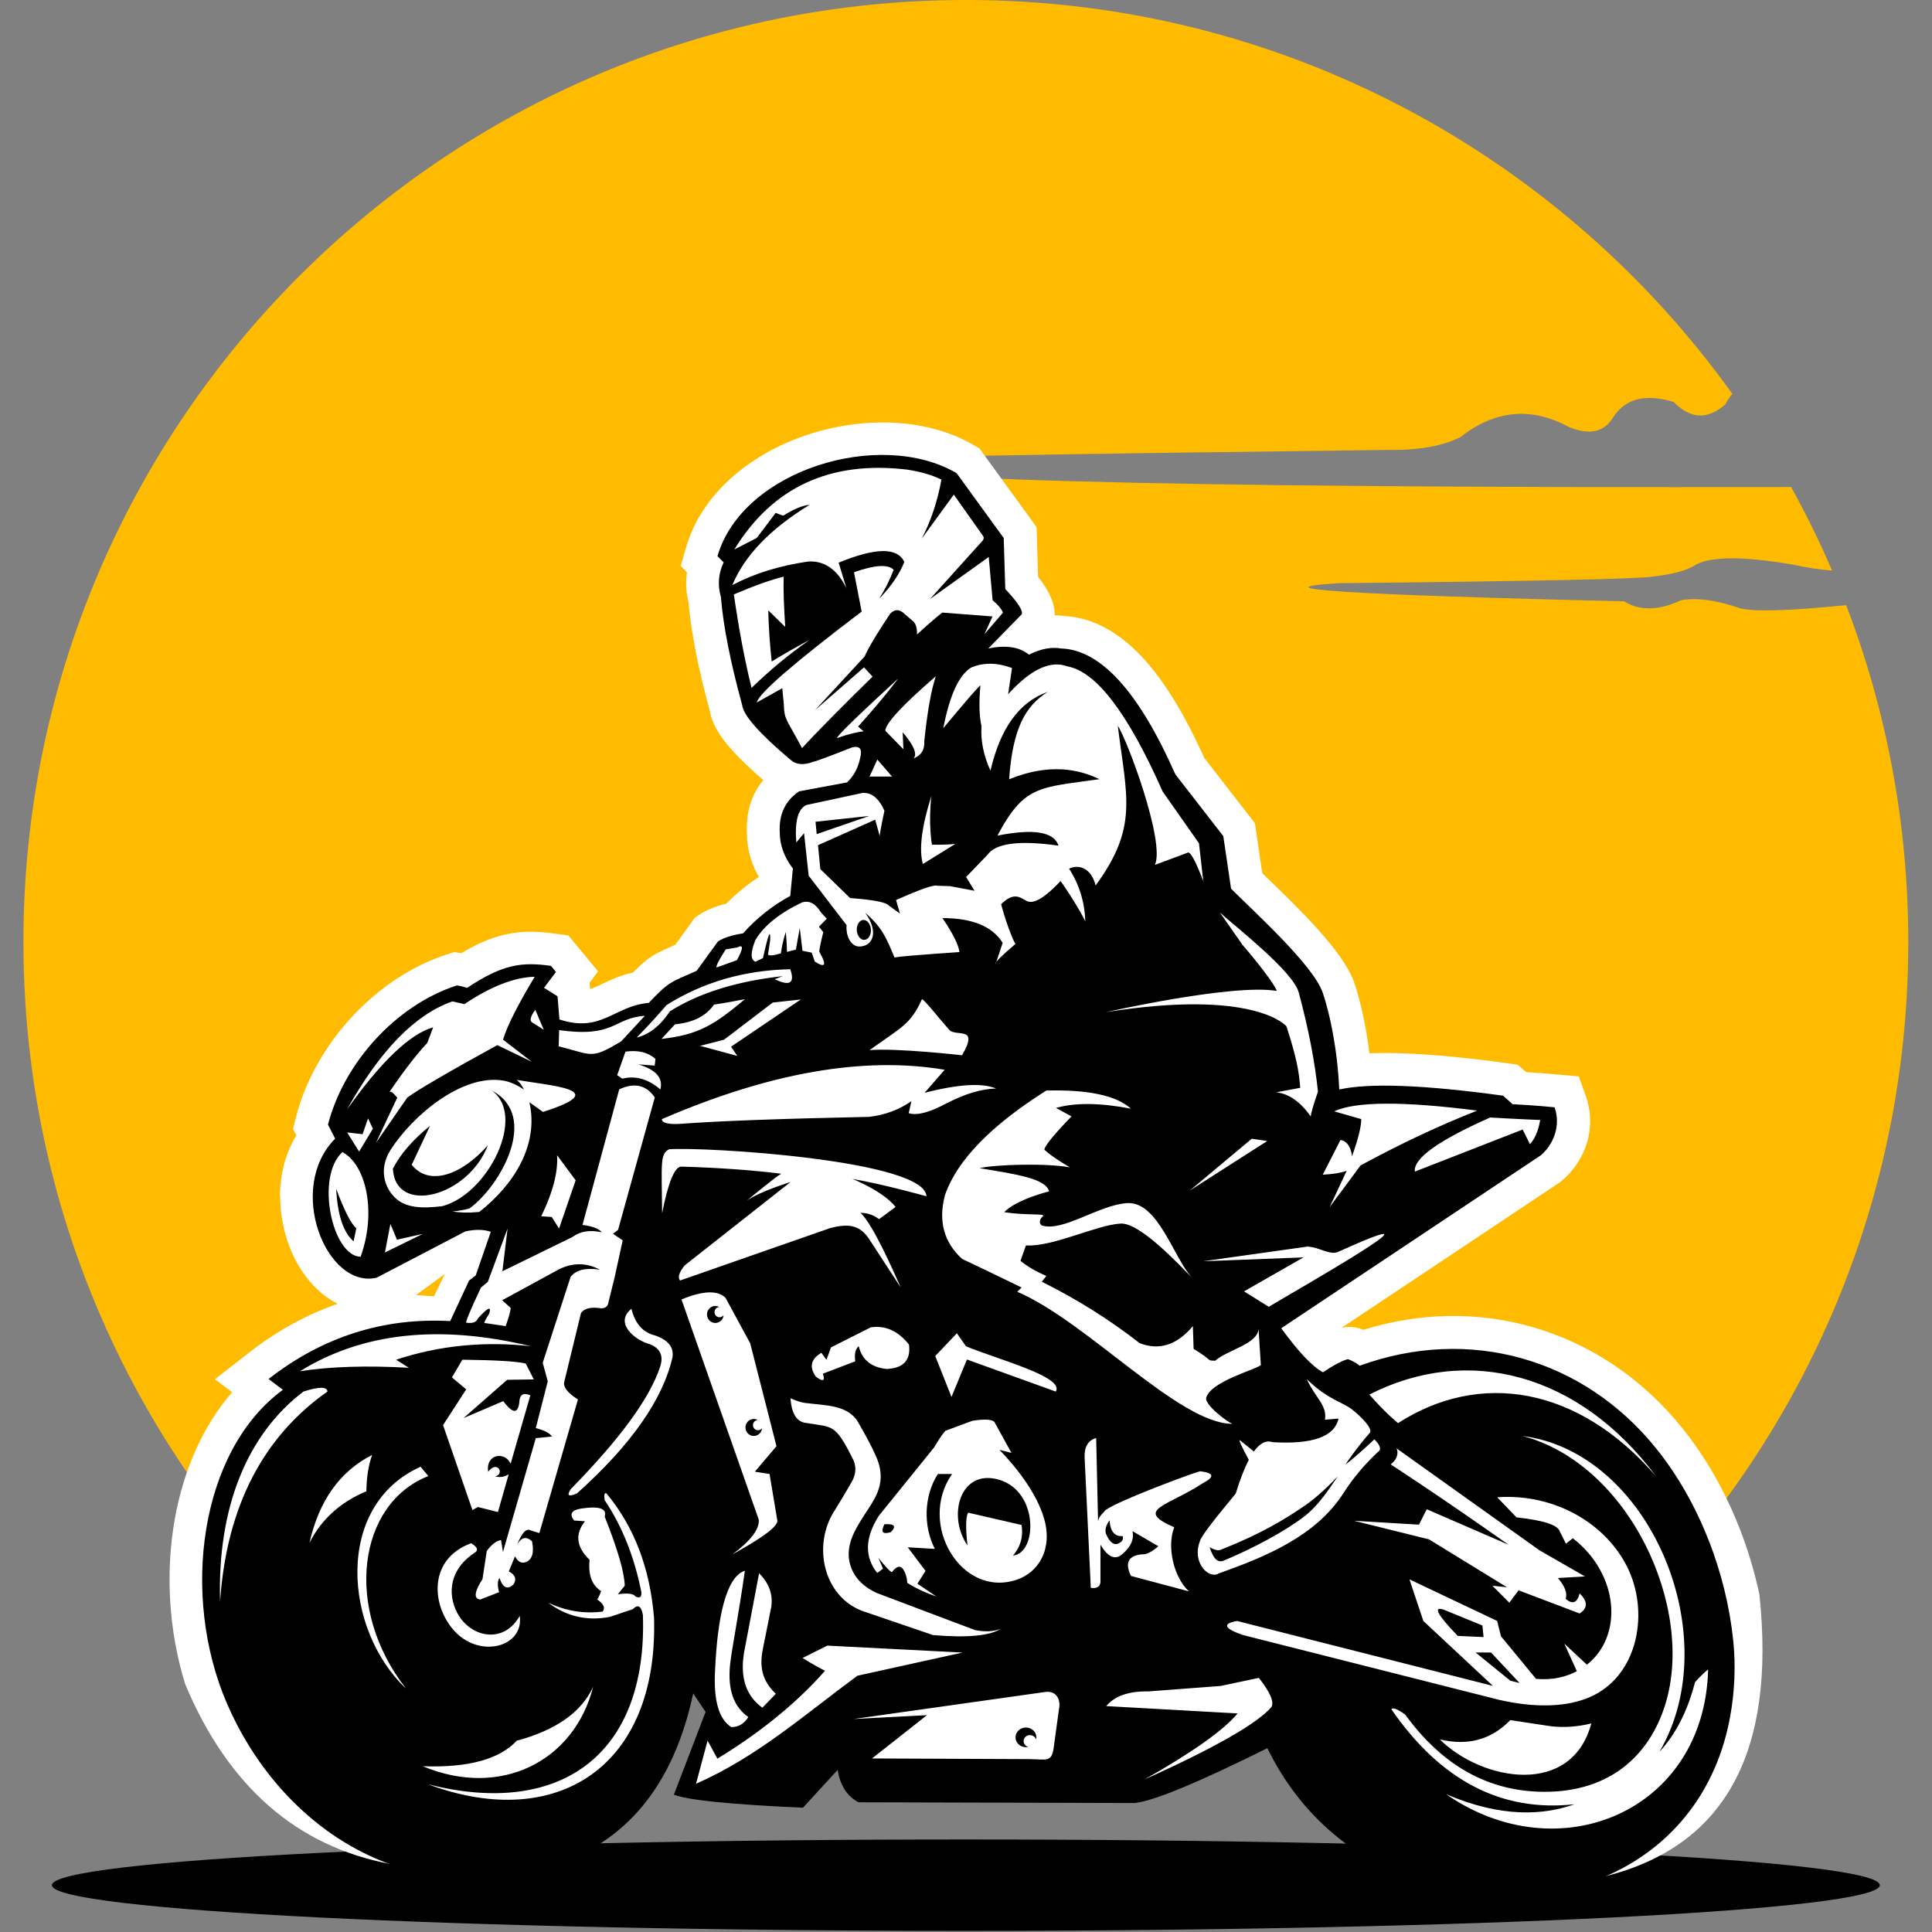 <?xml version="1.0" encoding="UTF-8"?>
<svg width="1587" height="1587" version="1.0" viewBox="0 0 1190.2 1190.2" xmlns="http://www.w3.org/2000/svg" zoomAndPan="magnify">
 <rect x="0" y="0" width="1190.2" height="1190.2" fill="#808080" stroke="none"/>
 <defs>
  <clipPath id="b">
   <path d="m0 0h1189.5v1189.5h-1189.5z"/>
  </clipPath>
  <clipPath id="a">
   <path d="m14.129 0h1161.8v1042h-1161.8z"/>
  </clipPath>
  <clipPath id="c">
   <path d="m31 1133h1128v56.5h-1128z"/>
  </clipPath>
 </defs>
 <g clip-path="url(#b)" fill="none">
  <path d="m0 0h1189.5v1189.5h-1189.5z"/>
  <path d="m0 0h1189.5v1189.5h-1189.5z"/>
 </g>
 <g clip-path="url(#a)">
  <path d="m595.01 0c-320.66 0-580.58 259.8-580.58 580.32 0 188.16 89.57 355.32 228.4 461.37h704.36c138.83-106.04 228.4-273.21 228.4-461.37 0-73.117-13.574-143.09-38.281-207.52-35.328 3.559-57.188 4.168-65.523 1.879-14.133-4.926-26.129-6.606-36.094-4.926-13.824 6.453-25.57 6.707-35.125 0.711-169.07-4.016-227.84-7.773-176.39-11.18 122.61-1.27 187.38-2.641 194.14-4.117 10.824-1.168 19.062-3.25 24.551-6.148 8.898-6.301 29.332-6.707 61.461-1.219 8.945 1.984 17.078 3.203 24.297 3.66-7.574-17.582-16.012-34.758-25.215-51.422-393.91 0.812-591.1-4.777-591.25-16.82 25.418-1.523 139.69-3.555 342.83-6.047 19.012 0.254 33.957-2.387 44.734-7.926 21.301-16.664 43.461-18.75 66.543-6.301 12.859 5.387 22.062 3.356 27.652-6.047 7.473-11.43 19.875-14.531 37.16-9.246 10.422 10.621 21.047 11.078 31.871 1.371 1.273-2.539 2.695-4.625 4.273-6.352-105.33-146.95-277.61-242.68-472.25-242.68z" fill="#fb0" fill-rule="evenodd"/>
 </g>
 <g clip-path="url(#c)">
  <path d="m595.01 1133.2c310.95 0 563.04 12.602 563.04 28.152 0 15.547-252.09 28.148-563.04 28.148s-563.04-12.602-563.04-28.148c0-15.551 252.09-28.152 563.04-28.152z" fill-rule="evenodd"/>
 </g>
 <path d="m172.43 736.52c0.152-12.805 3.254-25.762 10.117-37.094l-2.035-3.965 1.883-7.418c5.59-22 17.844-43.746 34.465-61.684 16.012-17.277 36.145-31.148 58.359-38.363l4.574-1.473 4.371 0.66c9.762-5.844 18.148-9.352 26.434-11.332 10.727-2.539 20.234-2.234 31.57-0.66l7.93 1.066 5.031 6.047 3.102 3.762 10.219 12.348-5.238 6.961 0.305 3.91c2.391-0.711 4.629-1.777 6.863-2.844 5.797-2.797 11.742-5.641 19.57-7.316 9.812-9.91 12.914-11.383 26.027-17.074l9.914-13.719 2.188-3.047 3.098-2.035c3.152-2.082 6.965-3.809 11.387-5.234 1.527-0.508 3.102-0.914 4.832-1.32 3.559-3.606 7.32-6.961 11.285-10.109 2.797-2.238 5.742-4.371 8.793-6.352-1.625-2.848-3-5.793-4.117-8.844-1.98-5.484-3.102-11.176-3.203-17.121-0.762-13.465 2.594-24.695 10.066-33.688-8.438-7.32-15.148-13.824-20.133-19.461-7.266-8.234-11.539-15.805-12.707-22.715-3.762-13.82-6.66-26.066-8.742-36.738-2.188-11.227-3.711-21.441-4.473-30.535-1.273-5.285-1.73-10.469-1.324-15.551 0.102-1.016 0.203-2.031 0.355-3.047l-3.863-3.863 3.356-11.531c1.984-6.809 4.727-13.109 8.184-19.004 13.523-23.172 37.719-40.395 64.867-49.746 26.535-9.145 56.426-10.977 81.996-3.555 7.828 2.285 15.199 5.332 21.961 9.297l3.762 2.184 2.488 3.457 29.027 39.988 3.609 4.981 0.203 6.352 0.711 24.234c6.965 8.793 10.371 16.668 10.27 23.73 2.082 0 4.117 0.152 6.152 0.457 17.383 1.016 33.652 9.859 48.801 26.473 12.859 14.176 25.262 34.449 37.109 60.871l27.957 36.027 3.305 4.219 0.762 5.18 3.762 25.66 4.269 4.117c17.844 17.227 45.906 44.359 52.309 63.059 2.543 7.418 5.34 18.188 7.574 31.094 0.66 3.965 1.324 8.234 1.832 12.652 6.457-0.254 13.52-0.254 21.297 0.051 17.59 0.66 38.891 2.695 63.852 6.098l6.199 0.863 4.574 4.066 0.664 0.559c12.504 0.711 19.367 1.473 19.418 1.473l13.012 1.121 4.371 12.344c3.406 9.656 3.305 19.309 0.816 28-2.695 9.348-8.289 17.68-15.301 23.625l-1.578 1.324-0.254 0.152-134.46 89.629c5.543-1.777 11.336 0.051 13.676 1.066 34.82-10.82 70.152-11.176 102.84-2.082 35.789 9.961 68.273 31.199 93.383 62.297 14.387 17.781 26.078 38.363 34.773 60.109 5.539 13.82 9.859 28.098 12.961 42.477 10.371 97.102-20.996 154.98-94.145 173.62-48.852 1.777-104.97-30.285-168.41-96.188 0 0-131.71-13.973-395.14-41.867-25.773 87.699-87.637 131.25-185.5 130.74-57.949-10.926-100.14-47.867-126.52-110.72-10.219-32.875-12.305-68.902-6.457-101.78 5.285-29.672 17.078-57.16 35.328-78.148l-10.625-8.027 20.793-16.207c17.234-13.465 35.484-23.527 54.852-30.285-1.426-0.711-2.797-1.473-4.117-2.336-9.914-6.199-18.047-16.16-23.488-27.898-5.031-10.871-7.93-23.676-7.828-36.531zm83.828 61.277 11.082 0.812 6.758-13.82z" fill="#fff" fill-rule="evenodd"/>
 <path d="m206.43 701.5c-30.246 30.438-5.59 92.531 25.469 85.672 0 0 18.25-9.504 54.75-28.559 6.199-1.371 11.438-1.27 15.707 0.254 0 0-3.102 8.945-9.305 26.879 0 0-1.371 1.016-4.066 3.102 0 0-3.863 8.332-11.641 25-41.227-2.238-78.539 9.652-111.89 35.668 0 0 2.949 2.234 8.797 6.656-51.141 37.551-63.188 126.47-34.469 193.19 31.723 73.676 107.87 128.65 199.63 100.3 46.359-14.328 75.539-49.797 87.637-106.45 0 0 2.543 3.809 7.625 11.43 0 0-6.504 16.973-19.52 50.914 8.031 3.356 34.516 6.047 79.504 8.078 0 0 7.117-7.773 21.402-23.32 1.527 9.703 5.848 16.359 12.863 19.969 0 0 56.629 0.152 169.94 0.457 11.438-1.066 38.734-12.348 81.895-33.789 20.945 42.984 55.918 70.07 94.5 82.465 83.93 26.984 174.11-10.617 190.63-102.08 2.746-15.191 3.457-31.047 1.883-46.492-4.269-41.82-20.945-85.617-47.582-118.64-44.633-55.336-114.99-75.457-182.55-50.863 0 0-2.797-2.34-6.914-3.914-0.457-0.508-6.606 1.777-15.707 7.977-6.559-3.555-15.098-12.602-25.723-27.133 0 0 53.328-35.516 159.98-106.6 7.625-6.504 12.453-18.09 8.438-29.523 0 0-11.539-1.219-25.824-1.879 0 0-0.203-0.203-5.945-5.285-48.852-6.707-82.504-7.926-100.91-3.809-1.168-25.965-6.102-47.715-10.168-59.652-5.894-17.176-43.359-50.812-56.477-64.074 0 0-1.574-10.773-4.777-32.367 0 0-9.863-12.703-29.535-38.059-22.52-50.914-46.004-76.777-70.457-77.539-5.898-1.066-12.453 0.203-19.773 3.812-5.797-4.777-14.133-6.047-25.012-3.812 0 0 6.812-6.961 20.484-20.934 1.273-1.98-2.082-7.215-10.012-15.699 0 0-0.305-10.469-0.965-31.402 0 0-9.66-13.312-29.027-39.988-47.43-27.594-131.92-1.883-147.32 51.164 0 0 1.273 1.273 3.812 3.812-3.254 6.859-3.812 14.023-1.676 21.391 1.371 17.48 5.742 39.684 13.113 66.617 0.715 6.246 10.574 17.426 29.637 33.535 3.559 3.199 8.34 3.606 14.438 1.168 0.203 0.305 8.133-2.644 23.793-8.793 4.676-1.016 6.25 1.223 4.777 6.656-1.27 6.148-3.965 11.129-8.082 14.992 0 0-9.863 1.828-29.535 5.488-8.594 5.844-12.559 14.328-11.895 25.457 0.051 7.723 2.742 15.09 8.082 22.102 0 0-0.559 5.641-1.629 16.867-10.98 5.996-20.688 13.672-29.074 23.07-6.863 1.066-12 2.742-15.457 4.981 0 0-4.371 6.047-13.113 18.09-16.676 7.316-16.98 6.656-29.535 19.766-21.605 1.93-28.926 18.695-55.004 10.211 0 0-0.406-4.777-1.168-14.277 0 0-2.797-1.727-8.336-5.234 0 0 2.438-3.25 7.371-9.754 0 0-1.07-1.273-3.102-3.762-17.996-2.488-29.586-1.117-51.648 13.566-1.879-0.559-3.812-1.168-6.305-1.523-38.48 12.551-69.945 48.777-79.402 85.77 2.898 5.641 4.32 8.484 4.32 8.484zm-15.707 248.82c7.269-14.328 18.91-24.895 34.973-31.652 0.152-8.996 1.375-16.465 3.559-22.359-19.824 10.062-32.684 28.102-38.582 54.012zm127.59 122.05c24.301-6.555 40.008-17.633 47.125-33.332-11.793 46.441-57.496 68.953-104.97 49.035 27.906 1.016 47.172-4.219 57.848-15.703zm89.164-432.3c5.543-6.047 8.336-9.043 8.336-9.043 11.133-1.07 19.164-5.082 24.047-12.145 4.777-0.609 19.062-3.356 19.062-3.356-18.961 15.855-28.52 21.953-51.395 24.492zm177.31-5.641c-6.762-7.57-14.336-17.48-16.777-18.953-7.168 15.805-12.555 17.227-32.332 31.453 16.371-1.422 56.988 3.152 56.988 3.152 10.828-18.598-3.762-11.027-7.879-15.652zm-240.6 10.164c0.152-6.656 0.254-10.012 0.254-10.012 34.617 4.879 33.195-7.418 52.816-8.789-9.656 10.465-14.539 15.699-14.539 15.699-19.062 11.434-17.484 8.281-38.582 3.102zm636.14 417.11c-5.793 1.422-15.453 3.199-26.738 1.473l-23.18-3.508c-11.641 12.043-26.129 16.008-43.414 11.891 26.18 25.812 81.234 35.566 93.332-9.855z" fill-rule="evenodd"/>
 <path d="m838.15 717.97c24.707-13.414 48.699-24.695 71.883-33.789-45.652-5.844-74.98-5.691-88.098 0.457 11.133 3.148 16.672 4.777 16.672 4.777-0.051 4.875-1.98 12.496-5.691 22.863-0.812-6.047-3.203-9.348-7.117-10.008-7.32 14.277-10.93 21.391-10.93 21.391 6.102-0.305 11.031-1.066 14.742-2.391-6.965 14.891-10.473 22.359-10.473 22.359 12.711-17.125 19.062-25.711 19.062-25.711zm-593.59 45.781c-2.691-6.504-4.066-9.758-4.066-9.758-2.234 11.738-3.352 17.582-3.352 17.582 15.555-7.621 23.332-11.434 23.332-11.434-10.625 2.391-15.965 3.559-15.965 3.559zm83.32-133.89c4.777 3 7.117 4.523 7.117 4.523s-1.73-4.117-5.238-12.348c-3 4.168-3.66 6.809-1.879 7.875zm165.36-14.074c-28.57 19.359-42.852 29.016-42.852 29.016s1.27 1.879 3.812 5.691c0 0-7.625-2.086-22.879-6.199 0 0 4.934-1.273 14.742-3.812 0 0 10.016-7.621 29.992-22.863 11.441-1.273 17.133-1.883 17.133-1.883zm75.285-83.535c13.32-8.23 19.98-12.344 19.98-12.344s-8.086 0.762-14.387 0.406c0 0-2.34-12.5-0.355-29.93-6 18.902-7.727 32.875-5.238 41.867zm181.79 437.23c29.23-10.414 60.289-22.965 77.473-49.895 5.844-9.148 13.164-17.836 22.008-25.965 1.172-1.574-0.559-4.523-3.148-6.91 0 0-12.254 11.637-17.793 15.445 0 0 7.269-10.773 15.098-19.562 1.676-2.691-5.082-9.398-10.219-13.668-6.66-5.539-15.25-6.148-28.672-19.309 4.934 11.129 12.66 16.008 11.184 25 5.543-0.457 8.34-0.711 8.34-0.711-2.441 11.176-16.016 16.004-40.719 14.531-3.863-1.371-7.676 0.559-11.438 5.793-2.137-1.828-5.035-4.117-8.543-6.961-1.016-0.559 0.816 3.504 5.441 12.094-2.746 5.18-5.391 12.094-8.082 20.781-14.234 17.07-21.504 26.777-21.91 29.012-5.184 12.551 4.371 23.324 10.93 20.477zm-5.137-16.309c2.695 8.281 5.695 9.5 8.695 8.23 17.996-7.469 38.074-18.191 49.918-27.438 8.691-6.809 14.996-16.668 20.336-24.441-4.781 5.031-12.406 12.551-20.031 17.836-12.961 8.891-27.043 17.379-51.188 27.031-1.426 0.559-2.695 1.574-7.68-1.219zm25.977-251.67c6.356 0.969 9.508 1.426 9.508 1.426-31.723 20.324-47.582 30.434-47.582 30.434 25.367-21.238 38.074-31.859 38.074-31.859zm36.348-13.719c0.102-1.98 1.578-7.113 4.422-15.293-1.879-18.242-5.793-38.617-11.844-61.074-3.457-12.906-38.074-39.84-48.598-49.289l2.543 3.609 0.203 0.305 10.574 15.09-0.203-0.051c15.148 17.531 22.215 28.352 21.859 29.367-27.098-4.57-104.98 13.059-104.98 13.059 92.062-14.582 111.02 8.742 111.02 8.742 6.203 19.156 7.727 27.59 8.488 37.906-11.59 2.082-16.367 3.047-14.281 2.844 7.473 0.914 14.434 5.844 20.789 14.785zm-320.66-90.75c2.949 8.641-0.203 10.723-9.605 6.199 0 0 1.676-0.609 4.981-1.879-28.312 3.102-51.496 10.316-69.492 21.645-5.996 8.945-12.809 14.332-20.484 16.16 6.457-6.555 12.605-13.211 18.352-19.969 22.469-14.125 47.836-21.496 76.25-22.105zm-32.887-5.484c4.016-7.371 4.117-9.961 0.254-7.879-4.781 0.812-7.117 1.172-7.117 1.172-4.066 6.348-6 10.059-5.695 11.176 8.387-2.996 12.609-4.519 12.609-4.519zm16.062-1.324c3.305-14.887 4.777-18.492 4.422-10.82 0 0-0.457 2.894-1.32 8.688 0.914 0.863 3.559 0.559 7.981-0.812 0 0 0.609-6.047 3-13.109 0 0 0.609 5.742 0.711 12.246 0 0 1.828-0.457 5.488-1.422 0 0 0.812-4.422 2.391-13.312 0 0 0.559 4.672 1.676 14.023 0 0 1.883 0.406 5.695 1.168 0 0 0.609 1.828 1.879 5.488 6.559 4.215 7.523 2.234 2.848-5.945-0.254-0.66 0.559-4.727 2.391-12.145 0 0-0.863-1.117-2.644-3.356 0 0 1.574-1.676 4.777-4.977 0 0-1.168-1.273-3.559-3.812-3.301-5.488-7.168-7.57-11.641-6.199-14.078 6.707-23.637 14.48-28.82 23.324-3 7.57-3 11.992 0.102 13.211 3.098-1.527 4.625-2.238 4.625-2.238zm65.676-111.84c3.152-6.961 4.781-10.465 4.781-10.465 6.047 6.961 9.047 10.465 9.047 10.465h-13.828zm59.527 61.84c8.695-9.047 13.066-13.566 13.066-13.566 5.031-7.215 19.621-9.148 43.82-5.691-2.797-8.539-15.305-10.621-37.621-6.199 16.523-31.25 25.926-29.523 62.832-34.758-12.504-6.043-30.703-10.109-55.664 0.051 2.238-31.094 9.812-44.965 23.742-53.809-17.438 6.148-29.18 22.309-35.23 48.527-4.32-9.605-6.148-18.75-5.488-27.391-1.426-5.992-1.68-14.379-0.711-25.199-1.781 1.422-9.406 10.211-22.875 26.422 3.965-20.324 9.656-32.773 17.129-37.348 7.625-3.254 16.012-3.152 25.215 0.254-1.578 10.773-2.391 16.156-2.391 16.156 13.93-15.395 26.129-21.086 36.652-17.121 17.742 3.25 37.262 28.961 58.562 77.082 14.895 21.238 22.367 31.859 22.367 31.859 2.031 18.441 3 26.371 2.844 23.777-4.625-12.094-7.777-18.09-9.504-18.09-13.625 5.082-20.488 7.625-20.488 7.625 6.508-14.078-17.332-77.793-22.875-85.672 5.543 44.207 12.66 62.5-13.672 98.375-2.188-9.504-9.305-13.672-16.32-10.367 6.254 9.703 9.559 20.477 10.016 32.367-6.965-13.312-15.25-24.746-15.25-24.746-8.234 8.637-15.91 14.836-20.996 12.246-5.184-3.254-8.742-4.676-15.656 2.031 4.117 15.398 9.355 26.625 9.051 24.289-8.949 7.621-13.066 11.738-12.355 12.348 2.848-8.586 4.269-12.855 4.269-12.855-6.352-10.164-18.758-15.242-37.109-15.242 6.457 9.5 9.965 16.512 10.473 20.934-24.449 1.676-37.77 2.793-40.004 3.352-5.188-12.5-7.781-18.699-18.098-27.59 8.59 11.738 4.879 20.629-3.457 20.832-4.574 0.102-8.492-5.285-7.981-13.211-15.559-20.324-23.336-30.434-23.336-30.434-1.879-17.43-2.844-26.168-2.844-26.168-3.152 3.809-4.781 5.688-4.781 5.688-1.016-13.008 1.02-20.68 6.203-23.066 22.875-4.93 34.262-7.367 34.262-7.367 5.746-0.609 10.32 3.047 13.828 10.922-2.137 9.961-3.051 15.195-2.848 15.703-1.879-6.809-2.848-10.215-2.848-10.215-23.484 10.469-35.227 15.703-35.227 15.703 0.965 9.855 1.422 14.734 1.422 14.734 12.203 11.891 18.352 17.836 18.352 17.836 14.488 1.066 22.469 2.641 24.047 4.773 4.422 3.152 6.656 4.777 6.656 4.777-1.574-5.539-2.387-8.332-2.387-8.332 15.199-6.758 23.738-9.707 25.469-8.789 5.234 0.152 7.879 0.254 7.879 0.254 10.012 1.879 14.996 2.844 14.996 2.844-3.508-5.691-5.238-8.586-5.238-8.586zm-59.73-37.551c-22.062 2.387-33.094 3.555-33.094 3.555 0.461 5.082 0.715 7.625 0.715 7.625 21.602-7.469 32.379-11.18 32.379-11.18zm-3.66 64.074c2.391-0.152 4.477 2.539 4.68 5.894 0.203 3.402-1.629 6.25-4.016 6.352-2.391 0.152-4.477-2.543-4.68-5.894-0.203-3.406 1.629-6.25 4.016-6.352zm0.203-116.21c-4.219 0.406-9.656 1.777-16.418 4.168-0.102-1.273 12.453-13.465 37.617-36.637 0 0-7.473 10.469-24.602 29.523 2.996 2.641 3.453 2.996 3.453 2.996zm37.363 6.047c1.883-18.039 4.223-31.402 7.117-39.988-20.281 17.527-30.703 28.707-31.16 33.535 7.473 7.621 11.184 11.434 11.184 11.434-0.305-6.961-0.457-10.469-0.457-10.469 6.965 8.129 9.199 13.516 6.66 16.16 4.777-1.883 7.016-5.438 6.656-10.723zm-94.043-49.035c7.676-4.723 15.453-9.145 23.332-13.312-12.301 8.59-24.195 18.395-35.684 29.523-3.965-15.754-7.625-34.957-10.93-57.57 12.859-5.488 23.129-9.145 30.703-10.926-0.254 7.625 0.102 17.938 0.965 30.945-6.961-6.809-10.469-10.211-10.469-10.211 0.254 10.16 0.965 20.73 2.133 31.652zm130.19-77.535c0.711 1.066 0.609 2.082-0.254 3.098 0 0-10.777 11.992-32.383 35.922 0 0 12.051-8.637 36.195-25.91 0 0 0.812 8.891 2.391 26.625 3.152 2.641 5.285 5.18 6.402 7.621 0 0-3.812 4.418-11.438 13.312 0 0 1.68-3.66 4.984-10.926 0 0-10.32-0.812-30.961-2.387-3.965 3.098-9.402 7.824-15.605 13.516 0.203-3.406-0.457-5.996-1.98-7.824 0 0-2.289-1.984-6.914-5.945-2.644-1.883-5.188-1.578-7.625 0.965-8.133 12.195-13.371 20.984-15.707 26.32l-30.555 33.078 30.195-26.371 5.238 5.742c-17.844 17.375-35.434 35.312-43.465 44.004-9.25-17.684-10.98-17.125-11.184-26.883 0 0-0.305-3.352-0.965-10.008 0 0-5.234 2.945-15.707 8.789 1.27-5.641 22.824-24.285 64.609-55.992-0.762-3.711-2.34-11.789-4.727-24.238 12.809-4.523 20.941-5.031 24.449-1.523-2.438 6.301-5.336 12.145-8.691 17.426l0.508-0.355c7.066-7.469 11.945-14.785 14.742-21.898-4.269-9.094-17.742-8.891-40.465 0.457 0 0 1.578 5.234 4.781 15.699-5.644-11.531-13.473-17.02-23.59-16.41-17.895 2.641-33.449 7.469-46.664 14.531 7.473-18.141 23.332-34.652 47.633-49.488-4.223 0.355-9.609 2.539-16.168 6.656-0.203 0.102-1.777-0.406-4.777-1.68 0 0-3.863 5.133-11.641 15.449 0 0-4.625 2.387-13.828 7.113 23.535-38.363 58.918-54.777 106.14-49.238 8.285 1.219 15.402 3.254 21.449 6.199-2.438 13.312-6.453 25.457-12.148 36.383 13.168-18.09 19.773-27.133 19.773-27.133 11.895 16.816 17.844 25.203 17.844 25.203zm-285.38 665.43c-9.559 17.125-28.723 13.414-37.16 0.406-7.219-11.176-7.625-27.793 8.945-38.973 3-1.676 2.441-3.707-1.676-6.195-25.875 9.5-24.707 36.734-11.539 52.691 15.758 19.105 44.328 11.531 41.43-7.981zm-61.055-91.816c3.152 3.812 4.781 5.691 4.781 5.691-43.465 17.023-52.359 81.555-13.828 130.84-37.922-35.617-44.785-112.39 9.047-136.58zm-57.34-46.391c-38.176 26.777-62.121 68.953-66.188 129.42-1.777-57.723 16.574-103 51.395-129.42 9.609-3.047 14.539-3.047 14.742 0zm62.629 242.22c78.387 28.863 141.22-10.617 138.52-102.79-2.492-30.59-12.25-56.148-29.281-76.625-1.27-0.66-1.625 0.711-1.168 4.062 10.777 16.059 18.301 34.91 22.621 56.605 0.305 3.152-0.914 4.066-3.559 2.848-1.168-1.832-4.828-2.289-10.93-1.426 0 0 1.422-1.727 4.269-5.231-0.203-8.184-4.32-22.41-12.352-42.582 1.574-4.981-3.254-6.656-14.539-4.981-6 0.965-7.422 3.457-4.269 7.367 4.422 0.305 6.656 0.457 6.656 0.457-6.301 7.93-5.336 15.855 2.848 23.781-0.965 9.25 1.426 15.648 7.117 19.258-1.371 3.66-2.234 5.336-2.644 4.981 4.172 2.844 5.391 5.387 3.559 7.621-11.539 1.473-22.723-0.355-33.551-5.488 11.234 8.484 23.844 11.434 37.875 8.789 9.504-3.148 14.281-4.773 14.281-4.773 3.102-3.203 5.188-2.035 6.203 3.555 3 86.992-51.852 124.64-131.61 104.47zm75.438-349.73c-4.269-0.305-6.406-0.457-6.406-0.457 7.168-14.688 10.422-27.234 9.762-37.602 7.625 10.316 11.438 15.445 11.438 15.445-6.812 19.816-10.219 29.727-10.219 29.727-3-4.777-4.523-7.113-4.523-7.113zm-61.051-3.356c5.539 0.66 8.387 0.914 16.469 0.254 21.199-16.664 36.805-41.055 30.906-67.578 0 0 2.797 1.98 8.34 5.945 43.766-13.922 4.727-16.008-16.168-19.766 0 0 2.644 2.082 4.422 6.047 0 0-6.148-4.574-12.758-5.59-25.062-4.168-55.562 21.137-69.34 42.629-7.727 12.094-3.504 23.426 2.492 29.32 6.812 6.656 16.777 6.91 29.23 5.438 28.266-7.367 52.156-55.488 30.703-71.188 29.484 15.648 5.289 58.637-13.828 72.559-4.777 1.422-10.469 1.879-10.469 1.879zm21.805-40.902c-12.25 32.012-57.035 43.344-58.559 14.531 4.625-9.043 12.25-17.836 22.875-26.422-8.895 18.852-11.285 23.984-11.285 23.984 10.879 13.617 31.109 6.047 46.969-12.094zm-78.438 68.75c10.066-27.949 3.203-56.809-11.18-64.48-16.828 15.141-6.356 64.121 11.18 64.48zm-2.641-17.582c-1.121 5.387-1.68 8.078-1.68 8.078-6.352-5.488-9.91-16.309-10.727-32.367 4.934 13.312 9.051 21.391 12.355 24.289zm10.219-61.281c-1.984-4.266-3-6.402-3-6.402s-1.121 3.254-3.356 9.758c0 0-3.152-0.355-9.508-1.066 4.934 7.875 7.371 11.789 7.371 11.789 5.644-9.352 8.441-14.027 8.441-14.027zm33.551-52.945c-9.66 10.316-19.27 24.289-23.336 30.234 0.812-0.508 2.441 0.66 4.781 3.559 0 0-4.375 9.297-13.117 27.844 0 0 6.406-9.301 19.266-27.844 6.559-4.879 25.062-15.652 55.461-32.367 0 0 7.066 3.402 21.199 10.211 0 0-5.898-4.523-17.641-13.566 2.441-8.281 8.945-21.188 19.52-38.77-12.605 0.355-27.043 5.945-43.309 16.871 0 0-2.441-0.559-7.371-1.68-22.98 7.981-44.633 30.184-64.969 66.617 20.996-29.625 38.688-46.492 53.07-50.66-2.387 6.352-3.555 9.5-3.555 9.5zm129.98 13.312c10.828 3.203 15.352 8.336 13.574 15.449-7.473-6.453-15.301-8.691-23.434-6.656-2.137-1.422-3.203-2.137-3.203-2.137 3.406-9.652 5.133-14.531 5.133-14.531 7.777-1.066 13.93 0.406 18.453 4.523-0.305 2.691-0.457 4.062-0.457 4.062-6.66-0.457-10.016-0.711-10.016-0.711zm-83.773 127.54c2.133-17.633 3.203-26.422 3.203-26.422-8.082 21.898-12.152 32.824-12.152 32.824-2.844 2.387-4.269 3.555-4.269 3.555-7.117 15.145-10.062 22.359-8.793 21.648 3.762 0.508 6.051-0.355 6.914-2.644 6.254-6.91 8.59-7.824 6.914-2.844-2.746 4.32-3.559 6.25-2.391 5.691 8.387 1.27 12.605 1.879 12.605 1.879 1.984-5.488 3-9.246 3.102-11.18-3.508-3.148-5.234-4.773-5.234-4.773 23.332-12.703 34.973-19.055 34.973-19.055 8.59-4.219 17.031-4.117 25.215 0.254-8.844-1.371-14.844 0.152-18.098 4.519-11.438 35.215-17.129 52.797-17.129 52.797 2.082 7.621 3.098 11.43 3.098 11.43-4.93 19.207-7.371 28.812-7.371 28.812 5.238 1.371 8.594 3.098 10.016 5.231-6.66 0.613-10.016 0.969-10.016 0.969-13.469 46.797-20.23 70.168-20.23 70.168-0.812-4.926-1.168-7.367-1.168-7.367-2.797 0.355-5.695 2.594-8.797 6.656-1.727 11.586-2.641 17.379-2.641 17.379-5.035 7.824-5.543 12.043-1.426 12.602 7.777-3 11.641-4.523 11.641-4.523-1.066-4.012-1.016-6.961 0.254-8.789 1.984 6.047 4.883 7.418 8.594 4.062 2.133-3.301 1.168-5.992-2.848-8.078 2.543-6.199 3.812-9.297 3.812-9.297 1.777 3.352 4.016 4.57 6.66 3.555 3.965-1.523 5.234-5.793 3.812-12.855-3.508-3.148-6.508-2.488-9.051 1.883 2.848-7.164 5.543-10.012 8.082-8.59 3.66 1.117 5.492 1.68 5.492 1.68 15.859-54.879 23.789-82.316 23.789-82.316-5.844-3.66-8.742-7.062-8.59-10.215 6.965-28.707 10.473-43.086 10.473-43.086 2.184-2.898 6.305-3.812 12.352-2.848 2.238 0 3.66-0.863 4.269-2.59 2.695-10.926 4.066-16.414 4.066-16.414 3.356-15.242 4.984-22.863 4.984-22.863-3.965-2.691-5.949-4.066-5.949-4.066 2.086-1.574 3.102-2.387 3.102-2.387 15.098-54.418 22.621-81.605 22.621-81.605-5.234-7.672-12.555-9.297-21.91-4.977-15.098 55.688-22.621 83.535-22.621 83.535 6.051 0.762 10.016 2.234 11.895 4.519-7.422-1.574-13.367-0.609-17.945 2.848-28.871 14.125-43.309 21.188-43.309 21.188zm-22.316 72.711c-9.508 14.633-14.234 21.949-14.234 21.949s6.051 17.43 18.098 52.336c0 0 1.117-0.609 3.356-1.879 0 0 4.117 1.016 12.352 3.102 0 0 2.238-7.777 6.66-23.324-2.289 1.625-5.031 2.133-8.336 1.422 6.098-1.523 1.168-10.414-4.32-2.894-1.68-11.18 10.469-12.652 13.824-4.981 0 0 4.066-14.023 12.148-42.121-3.863-1.68-6.098-0.766-6.656 2.844-0.609 8.738-3.965 8.941-10.016 0.711 0 0-8.184 3.508-24.504 10.469 0 0 8.949-7.875 26.895-23.578 0 0 5.488-0.102 16.418-0.254 0 0-1.676-3.25-4.981-9.754-5.34-1.375-18.352-2.137-39.043-2.391-4.269 7.316-6.402 10.926-6.402 10.926 5.894 4.93 8.793 7.367 8.793 7.367zm-43.109-18.344c26.332-8.688 53.938-11.484 82.812-8.332-56.227-13.516-103.6-8.383-142.09 15.445 18.656-2.894 41.074-3.606 67.102-2.133-5.234-3.356-7.879-4.981-7.879-4.981zm107.57 79.723c-2.695 4.016-1.422 4.93 3.812 2.644 33.195-29.727 52.816-57.672 58.816-83.738 1.016-6.199-2.543-10.723-10.727-13.566-7.473-1.828-12.301-7.266-14.539-16.414-10.879 8.691 2.137 19.512 11.641 21.902 6.305 2.691 8.285 7.367 5.949 14.023-6.356 19.258-24.707 44.309-55.004 75.199zm219.15-180.38s-26.18-7.367-45.699-10.723c0 0 18.809 7.367 26.637 17.277 0 0-0.508 0.355-10.168 7.519-1.625-1.168-5.594-3.965-11.438-3.863 7.574 6.758 20.688 36.738 24.758 45.934 0 0-6.406-9.805-19.219-29.469-5.844-8.992-12.707-10.113-24.297-7.062 0 0-29.23 10.211-92.418 32.266-1.574-1.883-0.609-4.981 2.848-9.301 0 0 21.758-17.121 65.219-51.371 0 0-18.555 5.641-26.941 11.434 0 0 16.828-13.922 21.199-16.562-16.113-2.035-38.023-3.711-61.512-4.371-4.066-0.102-8.184 9.809-11.844 28.758-0.305-31.551-1.32-36.43 4.269-39.43 21.25-1.676 157.95 6.606 158.55 28.965zm12.605-57.367c10.93-5.742 21.047-8.738 30.246-9.043-8.539-3.559-23.23-2.695-44.023 2.641 0 0 4.121-4.727 12.355-14.176-49.82-8.434-107.87 1.727-174.26 30.438 0.152 2.691 5.441 3.301 11.895 2.844 23.133-1.727 61.715-3.152 115.7-4.269 9.609-1.066 18.352-4.266 26.18-9.652-1.117 4.93-1.676 7.367-1.676 7.367 5.031 1.625 12.859-0.406 23.586-6.199zm354.16 204.97c78.996 9.707 126.43 123.73 84.742 194.61 10.012-10.77 17.332-25.051 21.906-42.832 0 0 3.66-4.371 8.086-7.879-2.137 87.348-91.961 125.05-161.4 76.828 34.164 14.684 60.191 12.957 79.051 6.199-44.836 4.981-82.402-14.531-112.8-58.535 1.02-1.219 3.863-0.102 8.594 3.356 22.977 31.605 51.492 47.457 85.707 47.508 40.461 0.102 64.609-22.508 74.32-53.352 18.91-59.957-22.215-148.88-88.148-165.95zm-69.289 88.363c36.043 17.074 54.039 25.609 54.039 25.609s0.812 3.148 2.387 9.5c0 0 6.711 8.133 21.605 26.219 10.574 0.863 18.504-1.27 25.113-4.723l-7.676-16.973 13.879 12.957c22.52-17.734 19.875-55.742-8.645-77.895 0 0-1.422 1.117-4.269 3.356 0 0-1.27-2.543-3.812-7.625-1.27-3.961-10.168-6.809-26.637-8.586 0 0-3.965-4.117-11.895-12.398 35.633-2.539 68.117 16.617 81.031 44.918 12.961 28.402 4.828 67.934-26.895 79.367-13.52 4.879-31.262 5.438-52.969 0.508 0 0-52.664-13.312-158.04-39.988-11.488-4.062-12.555-6.961-3.356-8.586 0 0 52.512 13.312 157.59 39.988 0 0-14.285-13.312-42.852-39.988 0 0-2.848-8.586-8.594-25.711zm29.789 34.855c-12.605-13.059-15.504-18.445-8.59-16.156 15.859 6.504 23.789 9.754 23.789 9.754 0.461 4.777 0.715 7.113 0.715 7.113-10.625-0.457-15.965-0.711-15.965-0.711zm38.078 29.016c-3.812-0.965-5.695-1.426-5.695-1.426s-7.117-5.789-21.402-17.375h9.508c11.742 12.551 17.59 18.801 17.59 18.801zm-79.457-134.65c3.508-2.438 5.289-6.555 3.609-9.957 58.715 41.867 88.047 62.801 88.047 62.801 18.707 10.773 28.109 16.16 28.109 16.16-11.133 0.609-16.672 0.965-16.672 0.965 4.32 5.082 5.894 9.348 4.777 12.855 4.269 3.606 7.117 2.488 8.59-3.356 5.086 4.93 5.086 9.047 0 12.348-25.059-9.5-37.617-14.277-37.617-14.277-3.812 5.082-5.691 7.621-5.691 7.621-6.965-6.961-10.473-10.465-10.473-10.465 6.051 0.609 9.047 0.965 9.047 0.965-32.074-19.664-48.086-29.523-48.086-29.523-30.809-7.621-46.16-11.434-46.16-11.434 26.637 1.578 40.008 2.391 40.008 2.391 3.152-6.352 4.777-9.504 4.777-9.504 33.652 14.586 50.48 21.902 50.48 21.902-46.008-32.367-72.645-49.492-72.645-49.492zm-13.062-43.035c10.117 11.582 17.641 17.578 17.641 17.578 50.324-32.367 110.97-22.863 159.01 32.824-47.582-63.77-116.11-81.297-176.6-50.453zm-111.18 121.23s-11.895-3.148-35.688-9.5c-3.914-8.031-1.676-12.5 6.66-13.312 2.797 0.203 6.203-1.477 10.219-4.981 0 0-5.336-3.102-15.961-9.301 1.117 4.981-1.02 9.758-6.406 14.281-4.269 3.707-8.742 1.727-13.32-5.945v23.066c-0.254 2.848-2.234 4.016-5.945 3.559 0 0-1.27-26.828-3.812-80.438-0.203-6.555 2.184-10.516 7.117-11.887 0 0 0.406 17.121 1.168 51.367 0.305-1.93 1.473-3.859 3.559-5.688 0.051-1.68 9.66-6.098 20.383-10.57 15.965-6.656 35.535-13.82 38.891-14.633 8.641 0.965 9.199 3.453 1.676 7.367-21.859 14.328-42.598 16.258-17.586 27.133-4.68 11.992-0.355 30.742 9.047 39.48zm-43.211-29.621c2.137-0.969 2.949-2.441 2.391-4.422-4.93 0.355-7.625-2.898-8.082-9.758-2.137 2.949-2.898 5.691-2.238 8.234 2.34 5.484 4.984 7.469 7.981 5.945zm73.203 104.82c-8.539 10.312-27.703 23.879-57.34 40.699 43.207-19.512 69.234-34.348 78.082-44.512 1.98-3.047-0.562-9.043-7.625-18.09-15.711 3.356-23.59 4.981-23.59 4.981-29.688 2.234-44.531 3.356-44.531 3.356-12.047-0.207-20.688 2.793-25.926 9.043 53.938 2.996 80.93 4.523 80.93 4.523zm-176.04-147.51h-8.59c-8.645 13.363-9.152 32.062-1.883 46.137 0 0-5.539-0.305-16.672-0.965 0 0 3.66 4.828 10.93 14.531 0 0-1.68 2.644-4.984 7.875 0 0 3.863 2.644 11.641 7.879-6.504-2.188-12.453-4.981-17.84-8.336-0.254-3.453-1.172-6.402-2.848-8.789-1.73-2.133-3.965-1.422-6.66 2.133-1.219-0.355-3.965-3.301-8.336-8.789 0 0 0.965 2.234 2.848 6.656 0 0-1.172 0.863-3.559 2.641-7.93-9.906-7.625-21.645 0.965-35.211 0 0 11.336-14.023 34.059-42.121 2.898-4.879 5.184-8.285 6.914-10.215 11.133-4.117 16.672-6.199 16.672-6.199 7.473-1.168 12-0.914 13.574 0.711 6.965 12.703 10.473 19.055 10.473 19.055-4.934-1.27-7.371-1.879-7.371-1.879 10.32 10.668 22.824 26.422 27.449 42.172 5.594 19.156-3.508 33.332-16.672 37.805-34.211 11.637-61.41-34.195-40.059-64.938zm37.719 50.203c3.965-4.676 6.508-10.57 5.234-18.801 0 0-10.215-2.34-32.887-7.57-1.578 2.488-1.578 10.008-0.406 20.223-12.66-18.344-4.527-47.305 19.164-40.598 24.805 7.012 23.891 45.219 8.945 46.797zm-79.25-19.258c-2.441 4.824-1.117 6.453 3.914 4.875 3.66-3.606 2.34-5.231-3.914-4.875zm41.328-78.402c-6.66-16.82-10.016-25.203-10.016-25.203 8.898-9.352 13.32-14.023 13.32-14.023 5.234 7.469 5.641 8.027 5.641 8.027 20.438 8.383 60.902 18.902 55.309 27.895-36.5-13.16-54.75-19.766-54.75-19.766-6.352 15.398-9.504 23.07-9.504 23.07zm-26.18-32.215c1.168 9.551-3.406 14.531-13.828 14.988-9.453-1.016-15.199-5.742-17.129-14.023-2.086 1.625-2.797 4.727-2.137 9.297 0 0-6.66 2.543-19.977 7.625 1.574 4.519 0.152 5.18-4.269 1.879-4.273-5.945-3.152-10.875 3.352-14.734 0 0 1.02 1.422 3.102 4.266 0.816-2.031 1.781-4.57 2.848-7.621 0 0 8.184-4.117 24.504-12.348 9.047-1.32 16.926 2.238 23.586 10.723zm40.465 175.81c6.25 1.219 11.539 1.016 15.961-0.711-6.812 4.316-20.691 5.586-41.633 3.809 0 0-13.473-4.625-40.465-13.82-25.875-7.418-33.805-38.617-21.656-60.414 4.523-7.266 8.746-14.328 12.609-21.188 2.234-4.625 2.234-9.047 0-13.312-10.93-21.801-12.305-19.156-28.316-21.902-6-0.457-9.301-5.539-9.965-15.242 3.711 1.625 6.66 2.59 8.746 2.844 12.301 1.629 26.586 1.016 32.891 11.891 5.133 8.891 8.691 15.602 10.672 20.223 5.949 12.703 2.949 21.598-2.742 30.641-6.152 9.754-13.473 19.156-13.727 29.773-0.203 8.438 4.016 18.496 17.184 24.543 40.309 15.246 60.441 22.816 60.441 22.816zm-63.188 79.113c53.121 0.254 81.691 0.355 96.637 0.406 10.777 0.051 13.977 2.387 15.25-7.266 0.711-5.234 1.828-13.262 3.305-24.086 0.914-4.523-1.02-10.977-8.594-10.008 0 0-39.344 5.535-118.04 16.664 0 0 15.098-0.812 45.242-2.387 0 0-11.285 8.891-33.805 26.625zm94.754-19.055c3.559 0 6.406 2.691 6.406 6.047 0 0.457-0.051 0.914-0.152 1.32-0.457-1.523-1.984-2.691-3.762-2.691-2.188 0-3.914 1.676-3.914 3.707 0 1.676 1.219 3.102 2.848 3.559-0.461 0.102-0.918 0.152-1.426 0.152-3.559 0-6.406-2.695-6.406-6.047 0-3.356 2.898-6.047 6.406-6.047zm-196.12 8.078-7.117 26.574c37.617-16.562 66.492-42.273 99.43-66.562 0 0 21.605-4.777 64.766-14.277 0 0-27.758-1.422-83.32-4.269 0 0-5.082 2.543-15.25 7.621 7.625 4.777 13.828 7.879 13.828 7.879-19.621 22.406-44.328 40.801-66.289 54.113l-6.047-11.078zm14.641-8.332c4.371 0 7.828-2.031 10.469-6.199-11.184-7.824-12.555-20.984-11.133-33.332 1.07-9.199 4.934-28.355 9-56.809-11.59 3.66-16.93 28.965-18.352 61.125-1.066 18.648 2.289 30.387 10.016 35.215zm17.129-94.715c6.152 6.098 8.645 13.059 7.422 20.938 0 0-1.727 8.535-5.133 25.609-2.137 10.719-0.711 19.406 7.981 27.641 0 0-2.746 2.844-8.285 8.586-10.168-7.367-13.879-18.801-11.234-34.246 0 0 3.051-16.16 9.199-48.527zm-5.488-141.66c10.777 42.172 16.164 63.309 16.164 63.309s-4.422 5.234-13.32 15.703c0 0 3 0.457 9.051 1.422 0 0 1.574 9.5 4.777 28.555 0.609 3.508-8.59 10.469-27.602 20.938 11.336-8.488 16.723-15.602 16.164-21.395 0 0-15.859-45.223-47.582-135.61 13.27-5.488 22.316-5.793 27.148-0.969 10.164 18.699 15.25 28.102 15.25 28.102zm-21.555-23.07c0.914 0 1.727 0.254 2.492 0.66-1.629 0.051-2.949 1.473-2.949 3.152 0 1.727 1.371 3.148 3.102 3.148 1.016 0 1.93-0.508 2.488-1.27-0.203 2.691-2.438 4.777-5.082 4.777-2.848 0-5.133-2.34-5.133-5.234 0-2.894 2.285-5.234 5.133-5.234zm23.688 69.613c0.918 0 1.73 0.254 2.492 0.66-1.625 0.051-2.949 1.473-2.949 3.148 0 1.73 1.375 3.152 3.102 3.152 1.016 0 1.934-0.508 2.492-1.27-0.203 2.691-2.441 4.773-5.086 4.773-2.844 0-5.133-2.336-5.133-5.231 0-2.898 2.289-5.234 5.133-5.234zm294.69 2.996c-32.84-0.203-89.52-63.105-132.32-81.348 0 0 0.863-0.863 2.641-2.644-15.707-7.672-27.906-13.516-36.648-17.629-11.285-10.316-14.793-23.477-10.473-39.48 7.473-21.293 28.262-42.684 62.375-64.227 25.82-0.66 43.207 3.098 52.152 11.18-19.062-3.66-34.465-3.812-46.156-0.461 12.711 6.965 9.508 5.234 9.508 5.234-13.016 13.414-18.402 20.68-16.168 20.934 3.812 3.812 15.25 10.469 15.25 10.469-14.586-2.793-46.816-1.727-55.711 0.457 22.875 3.812 40.664 6.352 42.852 14.277-22.52 6.047-27.602 12.855-27.602 12.855 13.164 2.035 23.992 0.762 24.145 2.238-4.117 3.148-1.32 5.844-1.32 5.844 12.961 4.519 35.531-12.652 52.867-13.672 18.961-1.117 28.465 33.438 39.957 46.039-7.371-7.523-32.027-34.148-44.023-33.438-14.945 0.867-41.734 14.484-58.309 13.465-2.234 6.352-3.356 9.504-3.356 9.504 4.371 3.555 9.711 6.656 15.965 9.297-1.883 2.391-2.848 3.559-2.848 3.559 21.605 10.723 41.684 23.32 60.238 37.805 12.047 4.723 23.027 1.27 32.84-10.469 0.305 9.348 0.457 14.023 0.457 14.023 12.656 7.672 7.473 7.062 13.266 7.316 7.727-6.758 26.23-10.262 26.742-19.664 0.965 14.891 1.422 22.359 1.422 22.359-3.762 2.996-30.652 10.008-33.652 20.02-1.219 4.113 11.844 14.277 16.062 16.156zm7.371-81.602c10.168 6.352 15.25 9.5 15.25 9.5 13.676-8.332 121.24-69.355 42.754-33.84-5.086 2.285-11.59-2.945-18.961-3.25 0 0-21.402 2.996-64.258 9.043 41.277-1.574 61.867-2.387 61.867-2.387-24.453 13.973-36.652 20.934-36.652 20.934zm171.62-99.691c-44.277 17.273-66.391 25.91-66.391 25.91-1.016-8.078 14.438-19.152 46.414-33.332 19.367 1.121 30.805 1.527 30.805 1.527-1.117 6.606-3.203 11.531-6.305 14.887-3-6.047-4.523-9.043-4.523-9.043z" fill="#fff" fill-rule="evenodd"/>
</svg>

